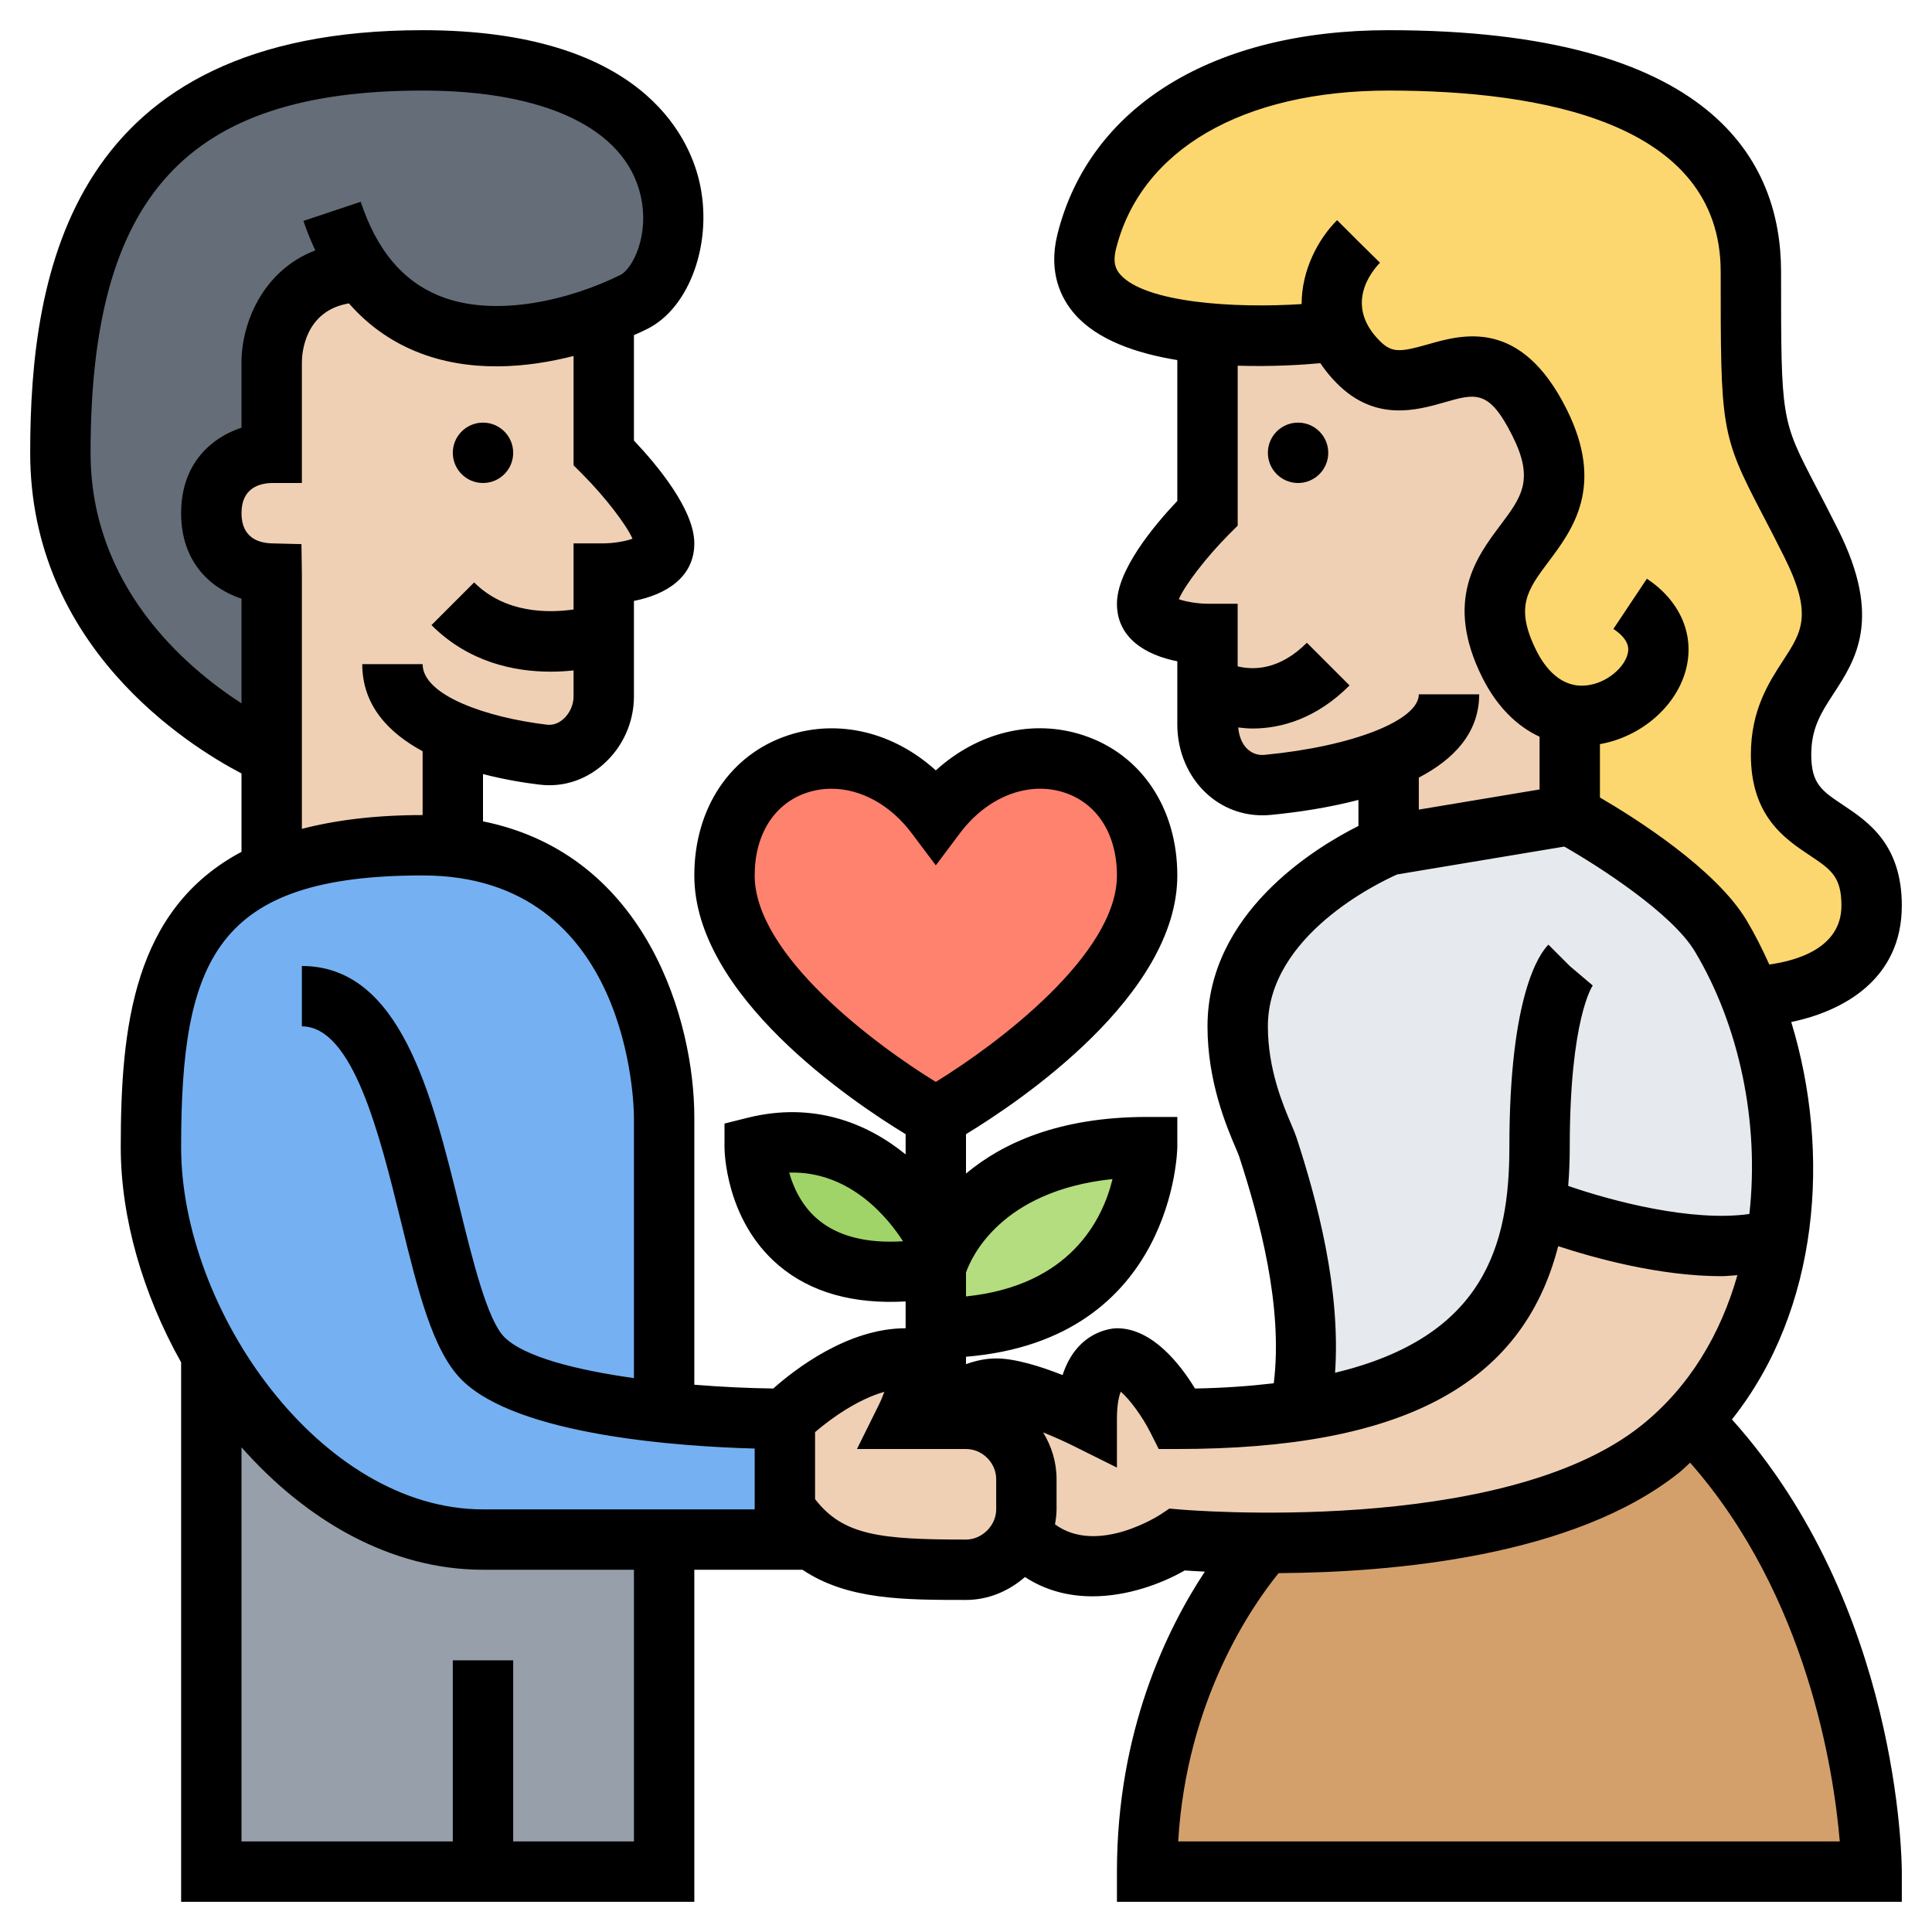 <svg id="_x33_0" enable-background="new 0 0 64 64" height="512" viewBox="0 0 64 64" width="512" xmlns="http://www.w3.org/2000/svg"><g><g><g><path d="m7.04 44.98c2 3.41 5.29 6.02 8.96 6.02h6v11h-6-9v-17z" fill="#969faa"/></g><g><path d="m9 28.81c1.25-.53 2.88-.81 5-.81.35 0 .68.02.99.06 7.01.7 7.01 8.94 7.01 8.94v9.77c2.15.23 4 .23 4 .23v3 1s-1.49 0-4 0c-1.62 0-3.66 0-6 0-3.67 0-6.96-2.61-8.96-6.02-1.28-2.16-2.04-4.65-2.04-6.98 0-4.41.54-7.74 4-9.19z" fill="#75b1f2"/></g><g><path d="m12 9c-3 0-3 3-3 3v3s-2 0-2 2 2 2 2 2v6s-7-3-7-10 2-13 12-13 9 7 7 8c-.63.32-1.68.74-2.86.97-2.05.4-4.54.23-6.14-1.97z" fill="#656d78"/></g><g><path d="m62 62h-24c0-6.32 3.26-10.19 3.89-10.89 3.61.01 9.73-.41 13.11-3.11.37-.3.72-.62 1.04-.96 5.96 6 5.96 14.96 5.96 14.96z" fill="#d3a06c"/></g><g><path d="m50.87 39.98c-.46 3.32-2.35 5.93-7.81 6.75.62-2.91-.28-6.33-1.06-8.73-.15-.46-1-2-1-4 0-4 5-6 5-6l6-1s3.85 2.09 5 4c.38.63.71 1.3.97 2.01.98 2.47 1.33 5.34.89 8.03-3.01.9-7.86-1.04-7.86-1.04z" fill="#e6e9ed"/></g><g><path d="m62 30c0 3-4 3-4 3l-.03.01c-.26-.71-.59-1.38-.97-2.01-1.15-1.91-5-4-5-4v-3.33c-.74-.12-1.47-.62-2-1.67-2-4 3-4 1-8s-4 0-6-2c-.37-.37-.61-.74-.74-1.1l-.26.1s-1.99.22-4 .04c-2.25-.21-4.53-.92-4-3.04 1-4 5-6 10-6s12 1 12 7 0 5 2 9-1 4-1 7 3 2 3 5z" fill="#fcd770"/></g><g><path d="m38 38s0 6-7 6v-2s1-4 7-4z" fill="#b4dd7f"/></g><g><path d="m31 41v1c-6 1-6-4-6-4 4-1 6 3 6 3z" fill="#a0d468"/></g><g><path d="m38 29c0 4.06-7 8-7 8s-7-3.94-7-8 4.56-5.25 7-2c2.44-3.25 7-2.06 7 2z" fill="#ff826e"/></g><g><path d="m50 22c.53 1.05 1.26 1.55 2 1.67v3.33l-6 1v-2.88c-1.22.49-2.78.76-4 .88-1.15.11-2-.84-2-2v-1.25-1.75s-2 0-2-1 2-3 2-3v-5.96c2.01.18 4-.04 4-.04l.26-.1c.13.36.37.73.74 1.1 2 2 4-2 6 2s-3 4-1 8z" fill="#f0d0b4"/></g><g><path d="m34 49c0-1.09-.91-2-2-2h-1s1-1 2-1 3 1 3 1c0-2 1-2 1-2 1 0 2 2 2 2 1.53 0 2.88-.09 4.06-.27 5.46-.82 7.35-3.43 7.81-6.75l.13.02s4.85 1.94 7.86 1.04c-.37 2.24-1.27 4.35-2.82 6-.32.34-.67.66-1.04.96-3.38 2.7-9.5 3.12-13.11 3.11-1.74-.01-2.89-.11-2.89-.11s-3 2-5 0l-.25-.06c.16-.28.25-.6.25-.94z" fill="#f0d0b4"/></g><g><path d="m30 47h1 1c1.09 0 2 .91 2 2v1c0 .34-.09.66-.25.94-.34.63-1.01 1.06-1.75 1.06-3 0-4.74-.11-6-2v-3s2-2 4-2c1 0 0 2 0 2z" fill="#f0d0b4"/></g><g><path d="m12 9c1.6 2.2 4.09 2.37 6.14 1.97l1.86.03v4s2 2 2 3-2 1-2 1v2 2.07c0 1.09-.92 2.06-2 1.93-.94-.11-2.05-.34-3-.75v3.75l-.01.06c-.31-.04-.64-.06-.99-.06-2.12 0-3.75.28-5 .81v-3.81-6s-2 0-2-2 2-2 2-2v-3s0-3 3-3z" fill="#f0d0b4"/></g></g><g><path d="m59.337 33.855c1.692-.348 3.663-1.398 3.663-3.855 0-2.035-1.125-2.785-1.945-3.332-.702-.468-1.055-.703-1.055-1.668 0-.886.33-1.393.747-2.034.72-1.104 1.615-2.479.147-5.414-.289-.578-.536-1.052-.749-1.458-1.145-2.197-1.145-2.197-1.145-7.094 0-3.649-2.255-8-13-8-5.812 0-9.912 2.526-10.97 6.757-.32 1.282.134 2.148.571 2.648.747.855 2.038 1.301 3.399 1.523v4.666c-.769.812-2 2.287-2 3.406 0 1.126.94 1.698 2 1.906v2.094c0 .894.358 1.732.983 2.299.509.463 1.152.709 1.836.709.092 0 .184-.004.277-.013.851-.082 1.891-.232 2.904-.497v.863c-1.473.74-5 2.9-5 6.639 0 1.827.628 3.308.931 4.02.053.125.096.222.118.29.668 2.053 1.462 4.957 1.146 7.513-.794.092-1.649.157-2.609.173-.493-.808-1.416-1.996-2.586-1.996-.065 0-1.307.022-1.8 1.551-.706-.279-1.56-.551-2.2-.551-.35 0-.688.076-1 .19v-.246c6.899-.567 7-6.877 7-6.944v-1h-1c-2.935 0-4.806.877-6 1.876v-1.305c1.769-1.075 7-4.591 7-8.571 0-2.224-1.186-4.001-3.094-4.637-1.685-.564-3.513-.108-4.906 1.157-1.394-1.264-3.222-1.717-4.906-1.157-1.908.636-3.094 2.413-3.094 4.637 0 3.981 5.231 7.496 7 8.571v.67c-1.265-1.029-3.042-1.762-5.243-1.211l-.757.189v.781c0 .098.021 2.414 1.796 3.918 1.057.896 2.469 1.291 4.204 1.194v.888c-1.921 0-3.676 1.367-4.384 1.996-.784-.01-1.683-.049-2.616-.125v-8.871c0-3.107-1.531-8.686-7-9.792v-1.566c.715.185 1.39.293 1.882.351.106.012.211.019.316.019.653 0 1.28-.242 1.793-.698.641-.569 1.009-1.388 1.009-2.246v-3.162c1.06-.208 2-.78 2-1.906 0-1.119-1.231-2.594-2-3.406v-3.492c.197-.086.351-.16.447-.208 1.417-.708 2.187-2.905 1.716-4.897-.354-1.502-1.957-4.997-9.163-4.997-11.652 0-13 7.99-13 14 0 6.402 5.2 9.679 7 10.622v2.596c-3.588 1.909-4 5.806-4 9.782 0 2.349.737 4.877 2 7.131v17.869h17v-11h3.582c1.488.998 3.348 1 5.418 1 .741 0 1.422-.295 1.952-.759.708.462 1.481.64 2.236.639 1.175 0 2.303-.425 3.058-.857.164.012.4.026.666.039-1.257 1.902-2.912 5.288-2.912 9.938v1h26v-1c0-.37-.083-8.8-5.627-14.98 2.897-3.646 3.289-8.823 1.964-13.165zm-32.235 6.548c-.544-.455-.82-1.066-.959-1.559 2.049-.063 3.312 1.56 3.771 2.275-1.211.075-2.155-.167-2.812-.716zm9.868-32.16c.821-3.283 4.197-5.243 9.03-5.243 5.018 0 11 1.041 11 6 0 5.186 0 5.388 1.373 8.02.208.398.45.862.732 1.428.955 1.91.583 2.481-.034 3.428-.477.732-1.071 1.644-1.071 3.124 0 2.035 1.125 2.785 1.945 3.332.702.468 1.055.703 1.055 1.668 0 1.42-1.51 1.83-2.39 1.95-.229-.506-.475-1-.753-1.464-1.024-1.705-3.69-3.388-4.857-4.068v-1.768c1.372-.241 2.558-1.266 2.861-2.518.273-1.128-.215-2.235-1.306-2.962l-1.109 1.664c.579.386.501.707.472.828-.107.441-.677.965-1.355 1.042-.843.099-1.378-.571-1.667-1.149-.724-1.447-.299-2.014.405-2.953.79-1.053 1.871-2.495.595-5.047-1.515-3.029-3.445-2.477-4.598-2.147-.917.261-1.193.285-1.59-.113-1.179-1.18-.294-2.282.006-2.592l-.714-.703-.707-.707c-.62.619-1.176 1.645-1.175 2.78-2.236.147-5.191-.046-6.011-.983-.134-.154-.255-.374-.137-.847zm12.03 14.757h-2c0 .863-2.191 1.725-5.096 2.004-.226.024-.417-.041-.576-.186-.184-.167-.286-.434-.31-.72.154.018.308.035.472.035.982 0 2.136-.346 3.216-1.427l-1.414-1.414c-.913.913-1.775.908-2.293.782v-2.074h-1c-.292 0-.714-.064-.949-.151.198-.463.914-1.398 1.656-2.142l.294-.293v-5.3c1.135.036 2.143-.028 2.737-.083.154.228.334.454.556.676 1.274 1.274 2.646.881 3.553.622 1.053-.302 1.488-.425 2.259 1.118.724 1.447.299 2.014-.405 2.953-.79 1.053-1.871 2.495-.595 5.047.468.936 1.124 1.6 1.895 1.958v1.747l-4 .667v-1.06c1.16-.605 2-1.483 2-2.759zm-6.049 14.69c-.034-.105-.097-.259-.179-.452-.27-.635-.772-1.818-.772-3.238 0-3.002 3.658-4.756 4.283-5.033l5.536-.923c1.173.671 3.569 2.213 4.324 3.471 1.473 2.455 2.148 5.673 1.807 8.7-1.914.272-4.566-.433-6.001-.93.033-.413.051-.841.051-1.285 0-4.26.754-5.344.762-5.354l-.762-.646-.707-.707c-.303.303-1.293 1.683-1.293 6.707 0 3.242-.825 6.289-5.774 7.474.191-2.779-.595-5.692-1.275-7.784zm-6.097 1.368c-.328 1.347-1.4 3.531-4.854 3.888v-.792c.173-.496 1.149-2.71 4.854-3.096zm-11.854-10.058c0-1.355.646-2.38 1.726-2.74.267-.089.542-.132.818-.132.966 0 1.948.528 2.656 1.472l.8 1.066.8-1.066c.911-1.214 2.276-1.741 3.474-1.34 1.08.36 1.726 1.385 1.726 2.74 0 2.616-3.958 5.586-6 6.839-2.042-1.251-6-4.217-6-6.839zm-22-14c0-8.523 3.187-12 11-12 4.068 0 6.698 1.26 7.217 3.457.317 1.341-.272 2.453-.664 2.649-1.604.801-4.145 1.462-6.028.683-1.204-.499-2.046-1.514-2.576-3.104l-1.897.633c.115.346.25.667.392.977-1.752.671-2.444 2.426-2.444 3.705v2.167c-1.006.333-2 1.194-2 2.833s.994 2.5 2 2.833v3.466c-1.881-1.217-5-3.895-5-8.299zm6.986 3.025-.974-.025c-.462-.012-1.012-.195-1.012-1s.55-.988 1-1h1v-4c0-.305.097-1.705 1.559-1.95.612.699 1.346 1.231 2.201 1.585 1.792.741 3.738.542 5.24.157v3.622l.292.292c.748.749 1.468 1.692 1.66 2.14-.222.084-.625.152-.952.154h-1v2.19c-.836.119-2.262.134-3.293-.897l-1.414 1.414c1.235 1.236 2.749 1.543 3.951 1.543.271 0 .524-.016.756-.041v.858c0 .283-.126.563-.337.751-.115.102-.306.219-.544.188-1.984-.235-4.119-.964-4.119-2.006h-2c0 1.374.881 2.281 2 2.886v2.114c-1.572 0-2.881.168-4 .457v-8.457zm11.014 42.975h-4v-6h-2v6h-7v-13.057c2.121 2.4 4.917 4.057 8 4.057h5zm4-11h-9c-5.386 0-10-6.599-10-12 0-6.224 1.155-9 8-9 6.891 0 6.999 7.675 7 8v8.652c-1.915-.269-3.64-.706-4.293-1.359-.563-.563-1.051-2.547-1.48-4.297-.921-3.748-1.965-7.996-5.227-7.996v2c1.694 0 2.576 3.589 3.284 6.473.563 2.295 1.05 4.276 2.009 5.234 1.851 1.851 7.251 2.212 9.707 2.278zm8 0c0 .532-.467 1-1 1-2.828 0-4.072-.133-5-1.34v-2.219c.514-.442 1.403-1.084 2.295-1.335-.055.151-.121.31-.19.447l-.717 1.447h3.612c.542 0 1 .458 1 1zm6.09.004-.352-.031-.293.195c-.022.015-2.085 1.363-3.497.328.029-.162.052-.327.052-.496v-1c0-.569-.168-1.096-.445-1.55.367.148.724.309.998.445l1.447.721v-1.616c0-.48.068-.753.126-.898.285.238.711.813.98 1.347l.278.551h.616c7.415 0 11.433-2.104 12.617-6.719 1.219.4 3.371.994 5.407.994.18 0 .352-.024.53-.034-.551 1.94-1.58 3.698-3.179 4.977-4.624 3.701-15.178 2.795-15.285 2.786zm-.061 10.996c.279-4.708 2.462-7.826 3.327-8.888 3.789-.024 9.785-.545 13.269-3.331.129-.103.24-.219.363-.327 3.889 4.42 4.763 10.24 4.957 12.546z"/><circle cx="43" cy="15" r="1"/><circle cx="16" cy="15" r="1"/></g></g></svg>
